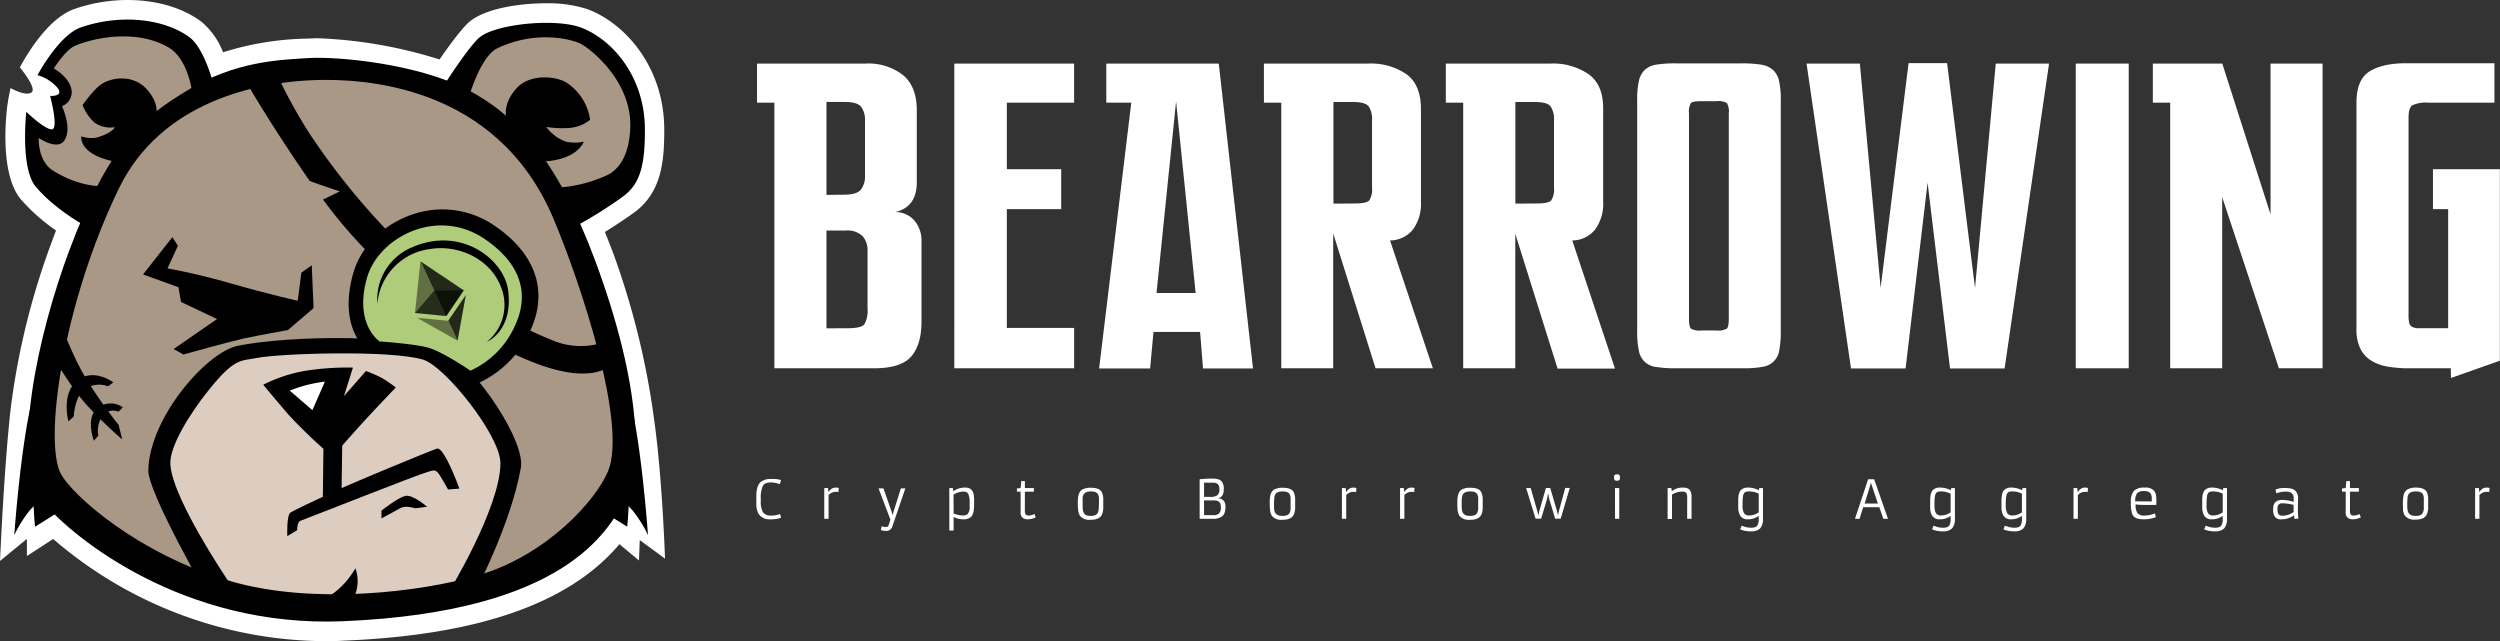 <svg xmlns="http://www.w3.org/2000/svg" viewBox="0 0 511.21 131.11"><rect x="0" y="0" width="511.21" height="131.11" fill="#333333" stroke="none"/><defs><style>.cls-1{fill:#fff;}.cls-2{fill:#aa9887;}.cls-3{fill:#ddccc0;}.cls-4{fill:#aecc7a;}.cls-5,.cls-6,.cls-7{fill:#010101;isolation:isolate;}.cls-5{opacity:0.6;}.cls-6{opacity:0.45;}.cls-7{opacity:0.8;}</style></defs><title>dark-theme-small-logo</title><g id="Ebene_2" data-name="Ebene 2"><g id="color_2" data-name="color 2"><g id="bear"><path class="cls-1" d="M66.72,131.11a85.74,85.74,0,0,1-55.85-20.9L5.5,113.7v-3.5L0,114.7c.05-.65.83-19.5,2.24-31.58A150.94,150.94,0,0,1,10.46,49.8c.34-.91.66-1.8,1-2.67a38.27,38.27,0,0,1-7.17-6.34C.25,36,1.08,25.53,1.4,22.42A41.59,41.59,0,0,1,2.16,18s3,1.75,4.26.92-2.36-5.14-2.36-5.14c.85-1.59,5.43-9.92,11.11-11.93A33.32,33.32,0,0,1,26.05,0C31.94,0,37.3,1.56,41.13,4.4a15.28,15.28,0,0,1,4.48,6.29A60.55,60.55,0,0,1,62.49,7.9c.64,0,1.76-.08,2.56-.08a94.57,94.57,0,0,1,24.83,4.34c4-5.8,5.7-7.39,6.2-7.79,3.46-2.75,10.45-3.7,15.59-3.7a26.14,26.14,0,0,1,8.42,1.19c7.58,2.8,15.74,11.71,15.74,24.67,0,6.29-.47,12.78-6.14,16.91-2.11,1.53-4.19,2.87-6,4,.58,1.42,1.16,2.89,1.72,4.39a161.47,161.47,0,0,1,8.33,33.83c1.71,12.11,2.21,28,2.25,28.57l-5.17-3.79-.16,4.17-4-3.34C116.52,123.33,97.93,129.87,70.33,131,69.13,131.08,67.92,131.11,66.72,131.11Z"/><path class="cls-1" d="M132.5,109.43s-.94-13.43-2.72-23.29c-.68-8.57-3.17-19.68-8.11-32.94-1-2.68-2-5.16-3-7.46a87.77,87.77,0,0,0,8.7-5.54c3.67-2.67,4.5-6.66,4.5-13.67,0-11.16-7-18.67-13.12-20.91-5.21-1.92-17.09-.74-20.54,1.91-1.62,1.25-5.11,6.42-6.76,8.94a81.32,81.32,0,0,0-28.24-4.6c-5.29.31-12.25.63-19.89,4-.87-2.76-2.43-6.71-4.53-8.26-5.21-3.86-14.29-4.8-22.25-2C12,7.2,7.67,15.37,7.67,15.37A8.41,8.41,0,0,1,11.75,18c1.42,1.83-1.5,1.67-1.5,1.67s1.83,6.83.33,6.83-5.2-3.58-5.2-3.58-1.29,11.51,2,15.33a37.59,37.59,0,0,0,9.06,7.38q-1.1,2.61-2.22,5.62c-3.56,9.51-7,22-8,32.54-2.1,9.9-3.2,25.69-3.2,25.69a24.88,24.88,0,0,1,3.25-5.17l.71-.72c.09,2.54.29,4.16.29,4.16l4-2.51c8.14,8,29.38,23.08,59,21.84,39.51-1.65,50.93-14.45,55.37-21l2.71,1.69s.2-1.62.3-4.16l.7.72A24.88,24.88,0,0,1,132.5,109.43Z"/><path class="cls-2" d="M19.67,40.2S11.33,40.2,8,34.54C6.18,31.44,7,26,7,26s3.67,3,5.17,1.67S11.5,21,11.5,21s2.44-.33,2.33-2c-.16-2.67-4.5-4.67-4.5-4.67A16,16,0,0,1,22.67,5.7c18-1.5,19,12.17,19,12.17A72.47,72.47,0,0,1,66.33,14.2a83.66,83.66,0,0,1,26.5,5.5s3.14-8,7.5-10.83c4.84-3.17,14.17-4.34,21.17.33s12,16.33,6.83,25.5-13.5,7.84-13.5,7.84,13.5,30.16,12.67,47.83-19.17,28.17-28.17,30.5S56.39,130.48,28,114.2C6.5,101.87,7,91.37,11.33,69S19.67,40.2,19.67,40.2Z"/><path class="cls-3" d="M46,121.24c-1.22-.4-13.38-21.37-13-26.5s8.75-20.25,15.62-22.12,31.26-3.38,38.13-.75,17.63,17.37,17.87,22.37-6.74,23.5-9.24,25.88S56.25,124.62,46,121.24Z"/><path class="cls-1" d="M57,79.2a44.43,44.43,0,0,1,5.17-1.5c1.33-.17,5.5-.5,5.5-.5l-2.84,8Z"/><path d="M121.67,53.2c-7.7-20.66-16.34-29.88-26.34-35C85.08,13,69.05,11.52,63.17,11.87c-6.38.37-15.17.75-24.67,6.5s-16.17,11-24.33,32.83C7.82,68.16,1.91,94.44,9,102.87c5.83,6.92,28.37,25.54,61.17,24.16,45.92-1.92,53.91-18.91,57.08-23.66C131.67,96.74,131.29,79.05,121.67,53.2ZM97.88,117.62c-11.88,3.5-34,6.08-50.63,1.25C28,113.26,14.83,101.2,12.5,97c-3.63-6.48.27-34.7,11.83-58.5C33,20.7,52.62,16.74,64.5,16.37c9.25-.29,37,.66,48.67,28.33,5.72,13.58,15.12,42.17,11.16,51.67C121.83,102.37,111.8,113.51,97.88,117.62Z"/><path d="M39.5,20.45S39,12.24,34.33,9.62c-7.7-4.34-17.69-1-19.33-.09C13.12,10.62,11,14,11,14s3.5,1.88,3.67,4.79a3.09,3.09,0,0,1-2,2.92s2.16,4.5.5,7c-1.44,2.15-5.25-.5-5.25-.5s-.26,4.68,2.91,6.67c6,3.75,10.75,3.16,10.75,3.16L19.33,47.2s-7.33-3.5-12-9C4.09,34.38,5.38,22.87,5.38,22.87s3.7,3.58,5.2,3.58-.33-6.83-.33-6.83,2.92.16,1.5-1.67a8.41,8.41,0,0,0-4.08-2.58S12,7.2,16.5,5.62c8-2.8,17-1.86,22.25,2,3.37,2.5,5.33,11.16,5.33,11.16Z"/><path d="M35.25,48.49l-6,7.63,7.25,2.62.5,3,7.38,3.5L35.5,71.37l2,1.12s9.38-2.62,12.25-3.25,9.13-1.75,9.13-1.75L64.12,63l-.37-8.75-2.13,1.5-.74,5.75s-6.13-1.37-13.5-3.5-13.13-3.12-13.13-3.12l2.13-4.63Z"/><path d="M42.33,121.7s-12.07-21-12-25.5C30.5,85.53,42.17,72,48.67,70.7c10.06-2.07,35.87-2.69,43.5,1.83C97.5,75.7,107.5,90.2,106.5,95.7c-2,11.18-8.83,24.33-8.83,24.33l-6.17,1.5s10.83-17.66,10.83-26.83c0-5.6-11.33-19.83-15.83-21.17-6.74-2-29.29-1.27-34-.33-3.33.67-4.5-.17-10.17,7-3.41,4.32-7.66,11-7.5,14.67.35,7.66,14,27.16,14,27.16Z"/><polygon points="66.17 89.2 66 102.87 69.83 101.37 70 89.31 66.17 89.2"/><path d="M58.75,109.62l2-1.19s0-1.69.69-1.94c2-.73,24.23-9.54,26.06-10,.92-.25,1.5-.65,2.25.42.44.61,1.87,3.18,1.87,3.18l2.32-.18s-3.11-8.67-4.61-8.17-16.5,6.67-21.16,8.83-7.57,3.55-8.73,4.21C58.56,105.24,58.75,109.62,58.75,109.62Z"/><path d="M78,104.41s3.33-2.63,4.86-3,4.47,2.22,4.47,2.22l-2.41.31s-1.91-.65-3-.06S78,106,78,106Z"/><path d="M31.31,25.24s2.31-3-1.31-7c-2.75-3-6.93-2.47-9.12-1.12-1.63,1-4,4.37-4,4.37A9.67,9.67,0,0,0,19.25,25a5.54,5.54,0,0,0,4.25,1s-.59,1.27-3.75,2.13a6.29,6.29,0,0,1-3.13-.25S16,31.49,23.25,33C27.5,33.87,31.31,25.24,31.31,25.24Z"/><path d="M95.71,20.45s2.39-8.88,6-10.58c7.66-3.67,15-2,17.16-.84s10.5,7.84,10,17.34c-.09,1.81-.5,7.5-4.83,9.5a28.46,28.46,0,0,1-10,2.5l1.87,8.83a87.19,87.19,0,0,0,11.46-7c3.67-2.67,4.5-6.66,4.5-13.67,0-11.16-7-18.67-13.12-20.91-5.21-1.92-17.09-.74-20.54,1.91C96,9.2,90.5,17.87,90.5,17.87Z"/><path d="M103.89,25.24S102.05,22,105.67,18c2.75-3,8.21-2.46,10.33-1a10.9,10.9,0,0,1,4.67,7.5,7.69,7.69,0,0,1-4.34,1.67,21.41,21.41,0,0,1-4.62-.21,8.52,8.52,0,0,0,4,3,8.22,8.22,0,0,0,3.66,0s-1,3.34-7.37,4C107.64,33.42,103.89,25.24,103.89,25.24Z"/><path d="M6.67,81.37c-2.45,9.5-3.75,28.06-3.75,28.06a24.88,24.88,0,0,1,3.25-5.17c1.55-1.58,2.8-2.91,2.8-2.91Z"/><path d="M8.33,87.62c-2.45,9.5-1.16,20.08-1.16,20.08l5.33-3.33Z"/><path d="M128.75,81.37c2.46,9.5,3.75,28.06,3.75,28.06a24.88,24.88,0,0,0-3.25-5.17c-1.55-1.58-2.79-2.91-2.79-2.91Z"/><path d="M127.1,87.62c2.45,9.5,1.15,20.08,1.15,20.08l-5.33-3.33Z"/><path d="M64.33,123.2c5.5-1.5,8.34-7,8.34-7a7.68,7.68,0,0,1-.17,5.67C71.17,124.7,64.33,123.2,64.33,123.2Z"/><path d="M9.62,70.49a64.59,64.59,0,0,0,6.13,9.88c2.87,4,9.25,9.5,9.25,9.5l-.75-3a93.79,93.79,0,0,1-6.75-9.63c-3.25-5.37-6.33-14.37-6.33-14.37Z"/><path d="M23.17,78.2S19,75,15.58,78C12.5,80.78,14,86.16,14,86.16l1.08-1s.15-3.59,1.88-5.25A5,5,0,0,1,22.08,79Z"/><path d="M25.12,83.3a4.26,4.26,0,0,0-5.37.32c-2.23,2.06-.56,6.5-.56,6.5l.93-1.07A4.84,4.84,0,0,1,21.06,85a2.57,2.57,0,0,1,3.13-.81Z"/><path d="M78,77.24a28.57,28.57,0,0,0-3.17-1.37L70.33,81l1.84-5.83a55,55,0,0,0-9.84.67,30.47,30.47,0,0,0-8.5,2.83S56.58,82,59,84.8a100,100,0,0,0,9,8.57s3.12-3.59,6.06-6.82c3.5-3.83,6.88-7.31,6.88-7.31A26.47,26.47,0,0,0,78,77.24ZM63.88,83.87l-4.63-4a33.77,33.77,0,0,1,3.39-1.12,30,30,0,0,1,3.8-.71Z"/><path d="M78.75,51a14.42,14.42,0,0,1,1.83-2.39A143.73,143.73,0,0,1,63.33,27.37a101.1,101.1,0,0,1-7-12.84l-6.5,1.34S54.71,24.58,63.33,37c2.46.94,6.17,2.13,6.17,2.13l-3.45,1.67A98.09,98.09,0,0,0,77.16,53.5C77.58,52.86,78.15,52,78.75,51Z"/><path d="M123.83,69.87a14.94,14.94,0,0,1-11-.34c-2.47-1-5.13-2.23-7.84-3.61-.21.72-.43,1.39-.61,1.88a16.84,16.84,0,0,1-1.93,3.35c1.75.85,3.49,1.65,5.22,2.38,13.57,5.77,17.33,1,17.33,1Z"/><path d="M87.67,72.53a31.65,31.65,0,0,0-7.5-1.16c-1.3,0-4.92.37-4.92.37-.26-.2-6.23-4.55-3-15.92,2.09-7.38,9.94-13,18.26-13a18.88,18.88,0,0,1,10.63,3.34c8.4,5.74,11,13.31,7.36,21.32a21.45,21.45,0,0,1-11,11l-.88.32S91,73.7,87.67,72.53Z"/><path class="cls-4" d="M77.63,69.82s-5.29-3.45-2.59-13c2.33-8.24,14.3-14.61,24.1-7.93s7.87,14,6.22,17.58a18.18,18.18,0,0,1-9.17,9.33s-5.39-3.72-8.53-4.68C84.88,70.31,77.63,69.82,77.63,69.82Z"/><path d="M77.17,62.12a11.54,11.54,0,0,1,7-11.51c10.1-4.51,19,2.49,19.75,8.86,1,8.28-4.36,10.42-4.36,10.42a9.68,9.68,0,0,0,3-10.89c-2.24-6.34-9.19-9-14.58-8.08A12.33,12.33,0,0,0,77.17,62.12Z"/><path id="path3078" class="cls-5" d="M88.78,59.44,84.86,64l6.36.61,3.59-5.27Z"/><path id="path3094" class="cls-6" d="M84.86,64l6.36.61-2.44-5.2-2.81-6Z"/><path id="path3110" class="cls-7" d="M86,53.45l2.81,6,2.44,5.2,3.59-5.27Z"/><path id="path3126" class="cls-6" d="M85.31,65l8.26,4.67-1.91-4.07Z"/><path id="path3142" class="cls-7" d="M91.66,65.58l1.91,4.07,1.69-9.34Z"/></g><path class="cls-1" d="M158.35,21H154.8V13H177a11.52,11.52,0,0,1,7.66,2.36q2.81,2.36,2.81,7.17V37.26q0,5.07-4.41,6.1A5.13,5.13,0,0,1,187,45.12a6.28,6.28,0,0,1,1.43,4.25V65.78q0,4.64-2.07,7.08t-7.62,2.45H158.35Zm14.29,18.81c1.67,0,2.8-.34,3.37-1a4.41,4.41,0,0,0,.87-2.92V24.72a4.52,4.52,0,0,0-.78-2.87c-.52-.66-1.62-1-3.29-1H169v19Zm.69,27.31c1.9,0,3.06-.29,3.46-.86A6,6,0,0,0,177.4,63V51.35a4.41,4.41,0,0,0-1-3.05,4.47,4.47,0,0,0-3.46-1.16H169v20Z"/><path class="cls-1" d="M195.14,13h24.5V21H205.88V34.6H217v8.16H205.88v24.3h13.76v8.25h-24.5Z"/><path class="cls-1" d="M231.33,21h-5.11V13h23l7,62.35H246l-.6-7.47h-9.53l-.69,7.47H224.75Zm13.16,38.91-4-39.17-4,39.17Z"/><path class="cls-1" d="M262,21h-3.55V13h21.29a12.9,12.9,0,0,1,7.88,2.19q2.94,2.19,2.94,7.08v19a8.88,8.88,0,0,1-1.64,5.67,6.09,6.09,0,0,1-4.68,2.23L293,75.31H281.28l-8.66-27.57V75.31H262Zm15,20.61c1.62,0,2.61-.21,3-.64a4.1,4.1,0,0,0,.56-2.54V24.55a4.58,4.58,0,0,0-.69-2.79c-.46-.6-1.53-.9-3.2-.9h-4V41.64Z"/><path class="cls-1" d="M299.2,21h-3.55V13H317a12.87,12.87,0,0,1,7.87,2.19q3,2.19,2.95,7.08v19a8.82,8.82,0,0,1-1.65,5.67,6.05,6.05,0,0,1-4.67,2.23l8.74,26.2H318.5l-8.65-27.57V75.31H299.2Zm15,20.61c1.61,0,2.61-.21,3-.64a4,4,0,0,0,.57-2.54V24.55a4.58,4.58,0,0,0-.7-2.79c-.46-.6-1.53-.9-3.2-.9h-4V41.64Z"/><path class="cls-1" d="M342.66,75.31a24.49,24.49,0,0,1-3.94-.26,4,4,0,0,1-3.6-3.35,17.41,17.41,0,0,1-.34-3.86V20.43a17.57,17.57,0,0,1,.34-3.87,4.48,4.48,0,0,1,1.22-2.27,4.47,4.47,0,0,1,2.38-1.08,24.66,24.66,0,0,1,3.94-.25h13.41a25.62,25.62,0,0,1,4,.25,4.74,4.74,0,0,1,2.46,1.08,4.24,4.24,0,0,1,1.26,2.27,17.49,17.49,0,0,1,.35,3.87V67.84a19.38,19.38,0,0,1-.31,3.78A3.95,3.95,0,0,1,360.45,75a19.1,19.1,0,0,1-3.77.3ZM351,67.58a3.5,3.5,0,0,0,2.12-.39q.39-.37.39-2.1V23.18a3.46,3.46,0,0,0-.39-2.11,3.52,3.52,0,0,0-2.12-.38h-3.12c-1.16,0-1.86.12-2.12.38a3.46,3.46,0,0,0-.39,2.11V65.09q0,1.72.39,2.1a3.48,3.48,0,0,0,2.12.39Z"/><path class="cls-1" d="M369.41,13h10.9l4.25,45.86,5.71-45.95h7.88l5.71,46L408.1,13H419l-9.09,62.35H398.75l-4.59-38-4.5,38H378.5Z"/><path class="cls-1" d="M424.46,13h10.83V75.31H424.46Z"/><path class="cls-1" d="M443.77,21h-3.55V13h14.2l9.87,30.83V13h10.64V75.31H466l-11.6-35v35H443.77Z"/><path class="cls-1" d="M501.16,75.31h-8.48a26,26,0,0,1-4.42-.34,9.33,9.33,0,0,1-3.41-1.25,6,6,0,0,1-2.21-2.45,8.73,8.73,0,0,1-.78-4V21q0-4.73,2.68-6.4c1.79-1.12,4.3-1.67,7.53-1.67h18V21H496.57a6.34,6.34,0,0,0-3.33.56c-.49.37-.73,1.21-.73,2.53V64.49a6.66,6.66,0,0,0,.13,1.5,1.2,1.2,0,0,0,.56.82,2.63,2.63,0,0,0,1.17.3c.49,0,1.17,0,2,0h4.24V42.76h-3.11V34.6h13.68V73.76l-10,3.53Z"/><path class="cls-1" d="M157.76,105.43a4.82,4.82,0,0,0,1.73-.33l.24.73a3.17,3.17,0,0,1-1,.28,6.35,6.35,0,0,1-1,.08h-.07a2.71,2.71,0,0,1-2.52-1.07,4.14,4.14,0,0,1-.48-1.77c0-.35,0-.74,0-1.16s0-.83,0-1.21a6.51,6.51,0,0,1,.14-1,3.12,3.12,0,0,1,.31-.86,1.82,1.82,0,0,1,.54-.63,3.15,3.15,0,0,1,2-.54A6.94,6.94,0,0,1,159,98a4.34,4.34,0,0,1,.7.18l-.24.83a5.5,5.5,0,0,0-1.76-.36,2.83,2.83,0,0,0-1.13.18,1.31,1.31,0,0,0-.61.58,6.12,6.12,0,0,0-.39,2.66v.39a4.37,4.37,0,0,0,.42,2.25,1.86,1.86,0,0,0,1.7.71Z"/><path class="cls-1" d="M170.81,100.57a2,2,0,0,0-1.38.67v4.85h-.88V99.8h.77l.09.84a2.11,2.11,0,0,1,.53-.6,1.41,1.41,0,0,1,.48-.27,1.77,1.77,0,0,1,.5-.07,2.56,2.56,0,0,1,.6.09l-.08.84A2.93,2.93,0,0,0,170.81,100.57Z"/><path class="cls-1" d="M180.3,107.61a2.06,2.06,0,0,0,.64.14l.32,0a.3.3,0,0,0,.15,0,.61.61,0,0,0,.28-.33,8.61,8.61,0,0,0,.38-1.18l-2.42-6.37h1l1.63,4.64.25.81.23-.82,1.45-4.63h.92l-2.66,7.78a1.26,1.26,0,0,1-1.34.91,2.44,2.44,0,0,1-1-.19Z"/><path class="cls-1" d="M195,105.71v2.78h-.88V99.8h.72l.1.65a4.19,4.19,0,0,1,1.61-.68,3.84,3.84,0,0,1,.78-.07,2.19,2.19,0,0,1,.75.11,1.33,1.33,0,0,1,.53.31,1.29,1.29,0,0,1,.33.47,2.63,2.63,0,0,1,.18.6,9.46,9.46,0,0,1,.07,1.41v.12a12.78,12.78,0,0,1-.08,1.72,3.3,3.3,0,0,1-.23.78,1.44,1.44,0,0,1-.38.53,2.31,2.31,0,0,1-1.55.44A4.08,4.08,0,0,1,195,105.71Zm0-.72a4.56,4.56,0,0,0,1.89.41,1.49,1.49,0,0,0,.94-.24,2.17,2.17,0,0,0,.45-1.52c0-.27,0-.57,0-.91v-.12A4.07,4.07,0,0,0,198,101a1,1,0,0,0-1-.47H197a3.75,3.75,0,0,0-1.61.38,3,3,0,0,0-.41.23Z"/><path class="cls-1" d="M211.79,105.79a3.73,3.73,0,0,1-1.59.4c-.88,0-1.38-.37-1.5-1.13a7.06,7.06,0,0,1,0-.78v-3.74h-.76v-.65l.76-.09.14-1.43h.73V99.8h1.84v.74h-1.84v3.73a2.26,2.26,0,0,0,.1.83.72.72,0,0,0,.7.32,2.58,2.58,0,0,0,1.16-.32Z"/><path class="cls-1" d="M220.4,103a7.77,7.77,0,0,1,.12-1.67,2.93,2.93,0,0,1,.3-.76,1.63,1.63,0,0,1,.48-.46,3.42,3.42,0,0,1,1.78-.37q1.69,0,2.19.84a3.27,3.27,0,0,1,.33,1.43c0,.29,0,.61,0,1s0,.68,0,1a4.7,4.7,0,0,1-.13.82,2.34,2.34,0,0,1-.28.64,1.48,1.48,0,0,1-.48.45,3.24,3.24,0,0,1-1.69.36,2.43,2.43,0,0,1-2.2-.82,3,3,0,0,1-.37-1.44C220.41,103.64,220.4,103.31,220.4,103Zm1.44,2.2a1.33,1.33,0,0,0,.48.22,3.28,3.28,0,0,0,.79.07,2.21,2.21,0,0,0,.83-.14,1.06,1.06,0,0,0,.52-.46,2.18,2.18,0,0,0,.21-.82c0-.33.05-.72.05-1.16s0-.82,0-1.11a1.9,1.9,0,0,0-.2-.74q-.31-.57-1.41-.57t-1.5.57a1.75,1.75,0,0,0-.23.74c0,.3,0,.63,0,1s0,.65,0,.89a4.05,4.05,0,0,0,.07.66,1.7,1.7,0,0,0,.16.51A.88.88,0,0,0,221.84,105.16Z"/><path class="cls-1" d="M250.24,100.08c0,1.08-.41,1.68-1.23,1.79h0a1.76,1.76,0,0,1,1.14.44,1.74,1.74,0,0,1,.43,1.28,3.49,3.49,0,0,1-.19,1.31,1.67,1.67,0,0,1-.54.72,3,3,0,0,1-1.84.46h-2.7V98c1-.09,1.78-.13,2.41-.13a4.82,4.82,0,0,1,1.4.14,1.62,1.62,0,0,1,.69.42A2.4,2.4,0,0,1,250.24,100.08Zm-2.84,1.53a2.6,2.6,0,0,0,1.47-.3,1.45,1.45,0,0,0,.47-1.25V100a1.34,1.34,0,0,0-.31-1,1.51,1.51,0,0,0-1.06-.3c-.42,0-.78,0-1.07,0l-.69,0v2.9Zm.72,3.73a1.64,1.64,0,0,0,1.11-.3,1.73,1.73,0,0,0,.42-1.34c0-.75-.28-1.18-.82-1.31a2.35,2.35,0,0,0-.54-.06h-2.08v3Z"/><path class="cls-1" d="M259.64,103a7.77,7.77,0,0,1,.12-1.67,2.61,2.61,0,0,1,.3-.76,1.63,1.63,0,0,1,.48-.46,3.4,3.4,0,0,1,1.78-.37q1.69,0,2.19.84a3.27,3.27,0,0,1,.33,1.43c0,.29,0,.61,0,1s0,.68,0,1a3.89,3.89,0,0,1-.14.82,2.07,2.07,0,0,1-.28.64,1.45,1.45,0,0,1-.47.45,3.26,3.26,0,0,1-1.7.36,2.42,2.42,0,0,1-2.19-.82,3,3,0,0,1-.37-1.44C259.65,103.64,259.64,103.31,259.64,103Zm1.44,2.2a1.19,1.19,0,0,0,.48.22,3.24,3.24,0,0,0,.78.07,2.3,2.3,0,0,0,.84-.14,1,1,0,0,0,.51-.46,2,2,0,0,0,.22-.82c0-.33,0-.72,0-1.16s0-.82,0-1.11a2.1,2.1,0,0,0-.2-.74q-.32-.57-1.41-.57c-.77,0-1.28.19-1.51.57a1.9,1.9,0,0,0-.22.74c0,.3-.05.63-.05,1s0,.65,0,.89a4.14,4.14,0,0,0,.06.66,2,2,0,0,0,.17.51A.88.88,0,0,0,261.08,105.16Z"/><path class="cls-1" d="M276.66,100.57a2,2,0,0,0-1.38.67v4.85h-.88V99.8h.77l.09.84a2.11,2.11,0,0,1,.53-.6,1.41,1.41,0,0,1,.48-.27,1.77,1.77,0,0,1,.5-.07,2.56,2.56,0,0,1,.6.09l-.08.84A2.93,2.93,0,0,0,276.66,100.57Z"/><path class="cls-1" d="M288.55,100.57a2,2,0,0,0-1.38.67v4.85h-.88V99.8h.77l.09.84a2.11,2.11,0,0,1,.53-.6,1.33,1.33,0,0,1,.48-.27,1.77,1.77,0,0,1,.5-.07,2.49,2.49,0,0,1,.59.09l-.07.84A2.93,2.93,0,0,0,288.55,100.57Z"/><path class="cls-1" d="M298,103a7.77,7.77,0,0,1,.12-1.67,2.61,2.61,0,0,1,.3-.76,1.48,1.48,0,0,1,.47-.46,3.42,3.42,0,0,1,1.78-.37q1.71,0,2.19.84a3.27,3.27,0,0,1,.33,1.43c0,.29,0,.61,0,1s0,.68,0,1a3.91,3.91,0,0,1-.13.82,2.34,2.34,0,0,1-.28.64,1.48,1.48,0,0,1-.48.45,3.22,3.22,0,0,1-1.69.36,2.42,2.42,0,0,1-2.19-.82,3,3,0,0,1-.38-1.44C298,103.64,298,103.31,298,103Zm1.43,2.2a1.33,1.33,0,0,0,.48.22,3.28,3.28,0,0,0,.79.07,2.3,2.3,0,0,0,.84-.14,1,1,0,0,0,.51-.46,2.17,2.17,0,0,0,.22-.82c0-.33,0-.72,0-1.16s0-.82,0-1.11a1.9,1.9,0,0,0-.2-.74q-.31-.57-1.41-.57t-1.5.57a1.74,1.74,0,0,0-.22.74,7.55,7.55,0,0,0-.05,1c0,.35,0,.65,0,.89a4.05,4.05,0,0,0,.07.66,2,2,0,0,0,.16.51A1.07,1.07,0,0,0,299.43,105.16Z"/><path class="cls-1" d="M312.07,99.8H313l1.33,4.62.24,1,.17-.85,1.38-4.78H317l1.36,4.62.23,1,.17-.86,1.31-4.78H321l-1.86,6.29H318l-1.2-4-.25-1.24-.21,1.24-1.2,4H314Z"/><path class="cls-1" d="M330.67,98.3a.75.75,0,0,1-.46-.1.64.64,0,0,1-.15-.45,2.05,2.05,0,0,1,0-.42.49.49,0,0,1,.1-.19.57.57,0,0,1,.39-.13,1.68,1.68,0,0,1,.38,0,.4.4,0,0,1,.18.1.54.54,0,0,1,.13.42,2,2,0,0,1,0,.41.42.42,0,0,1-.1.2A.68.68,0,0,1,330.67,98.3Zm-.43,1.5h.87v6.29h-.86Z"/><path class="cls-1" d="M344,100.52a4.17,4.17,0,0,0-2.1.61v5H341V99.8h.77l.08.65a3.58,3.58,0,0,1,1.43-.67,3.93,3.93,0,0,1,.82-.08,2.65,2.65,0,0,1,.83.11,1.16,1.16,0,0,1,.57.34,2.37,2.37,0,0,1,.39,1.56v4.38H345v-4.22a2.06,2.06,0,0,0-.15-1,.74.74,0,0,0-.35-.29A1.56,1.56,0,0,0,344,100.52Z"/><path class="cls-1" d="M359.63,105.49a3.67,3.67,0,0,1-2.14.7,1.74,1.74,0,0,1-1.75-.93,3.54,3.54,0,0,1-.3-1.34c0-.24,0-.52,0-.81s0-.6,0-.9a5.35,5.35,0,0,1,.06-.84,2.87,2.87,0,0,1,.19-.7,1.45,1.45,0,0,1,.35-.52,2.11,2.11,0,0,1,1.48-.45,4.93,4.93,0,0,1,2.13.54l.09-.44h.76V106a3,3,0,0,1-.53,2,2.47,2.47,0,0,1-1.93.65,5.66,5.66,0,0,1-1.87-.28l-.32-.13.28-.74.28.1c.12,0,.27.09.44.14a4.56,4.56,0,0,0,1.2.17,2.3,2.3,0,0,0,.84-.11,1,1,0,0,0,.46-.34,2.56,2.56,0,0,0,.28-1.42Zm0-4.53a4.22,4.22,0,0,0-1.84-.47,2.24,2.24,0,0,0-.85.1,1,1,0,0,0-.32.28,1.43,1.43,0,0,0-.17.46,9.72,9.72,0,0,0-.12,1.83v.12a3.25,3.25,0,0,0,.29,1.64,1.12,1.12,0,0,0,1.06.48h.08a3.18,3.18,0,0,0,1.49-.4,2.73,2.73,0,0,0,.38-.23Z"/><path class="cls-1" d="M384.29,103.72H381l-.76,2.37h-.93L382,98h1.24l2.82,8.08h-.95Zm-3-.76H384l-1.43-4.24-.16.6Z"/><path class="cls-1" d="M398.87,105.49a3.64,3.64,0,0,1-2.13.7,1.76,1.76,0,0,1-1.76-.93,3.37,3.37,0,0,1-.29-1.34c0-.24,0-.52,0-.81s0-.6,0-.9a6.9,6.9,0,0,1,.06-.84,2.87,2.87,0,0,1,.19-.7,1.45,1.45,0,0,1,.35-.52,2.12,2.12,0,0,1,1.49-.45,5,5,0,0,1,2.13.54l.08-.44h.76V106a3,3,0,0,1-.54,2,2.46,2.46,0,0,1-1.92.65,5.72,5.72,0,0,1-1.88-.28l-.32-.13.28-.74.28.1c.12,0,.27.09.44.14a4.56,4.56,0,0,0,1.2.17,2.39,2.39,0,0,0,.85-.11,1,1,0,0,0,.46-.34,2.67,2.67,0,0,0,.27-1.42Zm0-4.53a4.18,4.18,0,0,0-1.84-.47,2.24,2.24,0,0,0-.85.1.85.85,0,0,0-.31.28,1.42,1.42,0,0,0-.18.46,9.72,9.72,0,0,0-.12,1.83v.12a3.36,3.36,0,0,0,.29,1.64,1.14,1.14,0,0,0,1.06.48H397a3.15,3.15,0,0,0,1.49-.4,2.73,2.73,0,0,0,.38-.23Z"/><path class="cls-1" d="M413.45,105.49a3.64,3.64,0,0,1-2.13.7,1.73,1.73,0,0,1-1.75-.93,3.54,3.54,0,0,1-.3-1.34c0-.24,0-.52,0-.81s0-.6,0-.9a6.78,6.78,0,0,1,.07-.84,3.41,3.41,0,0,1,.18-.7,1.35,1.35,0,0,1,.36-.52,2.1,2.1,0,0,1,1.48-.45,4.93,4.93,0,0,1,2.13.54l.08-.44h.76V106a3,3,0,0,1-.53,2,2.48,2.48,0,0,1-1.93.65,5.72,5.72,0,0,1-1.88-.28,2.65,2.65,0,0,1-.31-.13l.27-.74.28.1c.12,0,.27.09.44.14a4.57,4.57,0,0,0,1.21.17,2.37,2.37,0,0,0,.84-.11,1,1,0,0,0,.46-.34,2.67,2.67,0,0,0,.27-1.42Zm0-4.53a4.15,4.15,0,0,0-1.84-.47,2.28,2.28,0,0,0-.85.1.94.94,0,0,0-.31.28,1.69,1.69,0,0,0-.18.46,9.72,9.72,0,0,0-.12,1.83v.12a3.36,3.36,0,0,0,.29,1.64,1.15,1.15,0,0,0,1.06.48h.08a3.12,3.12,0,0,0,1.49-.4,2.25,2.25,0,0,0,.38-.23Z"/><path class="cls-1" d="M426.27,100.57a2,2,0,0,0-1.38.67v4.85H424V99.8h.77l.08.84a2.29,2.29,0,0,1,.54-.6,1.39,1.39,0,0,1,.47-.27,1.82,1.82,0,0,1,.5-.07,2.56,2.56,0,0,1,.6.09l-.08.84A2.93,2.93,0,0,0,426.27,100.57Z"/><path class="cls-1" d="M440.83,105.76a6.51,6.51,0,0,1-2.42.43,4.89,4.89,0,0,1-1.3-.15,1.62,1.62,0,0,1-1.13-1,6.63,6.63,0,0,1-.25-2.11v-.27a3.22,3.22,0,0,1,.69-2.35,3,3,0,0,1,2.1-.6,2.28,2.28,0,0,1,2,.7,2,2,0,0,1,.34.84,6,6,0,0,1,.08.93c0,.46,0,.82,0,1.07l-1.34,0h-.85a15.08,15.08,0,0,1-2.05-.11,3.38,3.38,0,0,0,.31,1.69,1.65,1.65,0,0,0,1.49.59,5.44,5.44,0,0,0,2.15-.44Zm-.83-3.22V102a1.75,1.75,0,0,0-.32-1.18,1.61,1.61,0,0,0-1.24-.4,1.86,1.86,0,0,0-1.45.46,2.67,2.67,0,0,0-.37,1.63Z"/><path class="cls-1" d="M454.51,105.49a3.67,3.67,0,0,1-2.14.7,1.74,1.74,0,0,1-1.75-.93,3.54,3.54,0,0,1-.3-1.34c0-.24,0-.52,0-.81s0-.6,0-.9a5.35,5.35,0,0,1,.06-.84,2.87,2.87,0,0,1,.19-.7,1.45,1.45,0,0,1,.35-.52,2.11,2.11,0,0,1,1.48-.45,4.93,4.93,0,0,1,2.13.54l.09-.44h.76V106a3,3,0,0,1-.53,2,2.47,2.47,0,0,1-1.93.65,5.66,5.66,0,0,1-1.87-.28l-.32-.13.28-.74.28.1c.12,0,.27.09.44.14a4.56,4.56,0,0,0,1.2.17,2.3,2.3,0,0,0,.84-.11,1,1,0,0,0,.46-.34,2.56,2.56,0,0,0,.28-1.42Zm0-4.53a4.22,4.22,0,0,0-1.84-.47,2.24,2.24,0,0,0-.85.1,1,1,0,0,0-.32.28,1.43,1.43,0,0,0-.17.46,9.72,9.72,0,0,0-.12,1.83v.12a3.25,3.25,0,0,0,.29,1.64,1.12,1.12,0,0,0,1.06.48h.08a3.18,3.18,0,0,0,1.49-.4,2.73,2.73,0,0,0,.38-.23Z"/><path class="cls-1" d="M469.88,103.86c0,.7,0,1.43.1,2.19l-.78.06-.13-.73a4.22,4.22,0,0,1-1.78.75,3.91,3.91,0,0,1-.64.06,3.7,3.7,0,0,1-.49,0,1.46,1.46,0,0,1-.41-.11,1.36,1.36,0,0,1-.37-.21,1.18,1.18,0,0,1-.29-.36,2.34,2.34,0,0,1-.27-1.16,4.58,4.58,0,0,1,.09-1,1.47,1.47,0,0,1,.33-.62,2,2,0,0,1,1.51-.5,7.18,7.18,0,0,1,2.27.41v-.69a1.21,1.21,0,0,0-.95-1.36,3.6,3.6,0,0,0-.7-.07,5.43,5.43,0,0,0-1.88.36l-.19-.76a3.9,3.9,0,0,1,1.37-.32,6.74,6.74,0,0,1,.84,0,4.49,4.49,0,0,1,1,.11,2,2,0,0,1,.78.38,2.1,2.1,0,0,1,.63,1.7Zm-.89-.62a9.25,9.25,0,0,0-2.28-.32.9.9,0,0,0-.85.37,1.59,1.59,0,0,0-.15.77,3.12,3.12,0,0,0,.06.73,1,1,0,0,0,.18.38,1,1,0,0,0,.82.28,3.71,3.71,0,0,0,1.77-.46,2.71,2.71,0,0,0,.49-.31C469,104.3,469,103.82,469,103.24Z"/><path class="cls-1" d="M482.75,105.79a3.8,3.8,0,0,1-1.59.4c-.88,0-1.38-.37-1.5-1.13a5.21,5.21,0,0,1,0-.78v-3.74h-.76v-.65l.76-.09.13-1.43h.74V99.8h1.83v.74h-1.83v3.73a2.33,2.33,0,0,0,.09.83.73.73,0,0,0,.7.32,2.58,2.58,0,0,0,1.17-.32Z"/><path class="cls-1" d="M491.36,103a7.77,7.77,0,0,1,.12-1.67,2.61,2.61,0,0,1,.3-.76,1.59,1.59,0,0,1,.47-.46A3.45,3.45,0,0,1,494,99.7q1.71,0,2.19.84a3,3,0,0,1,.33,1.43c0,.29,0,.61,0,1s0,.68,0,1a4.66,4.66,0,0,1-.14.82,2.34,2.34,0,0,1-.28.64,1.56,1.56,0,0,1-.47.45,3.28,3.28,0,0,1-1.7.36,2.42,2.42,0,0,1-2.19-.82,3,3,0,0,1-.38-1.44C491.37,103.64,491.36,103.31,491.36,103Zm1.43,2.2a1.33,1.33,0,0,0,.48.22,3.33,3.33,0,0,0,.79.07,2.3,2.3,0,0,0,.84-.14,1,1,0,0,0,.51-.46,2,2,0,0,0,.22-.82c0-.33,0-.72,0-1.16s0-.82,0-1.11a1.91,1.91,0,0,0-.19-.74c-.22-.38-.69-.57-1.42-.57s-1.27.19-1.5.57a1.74,1.74,0,0,0-.22.74c0,.3-.05.63-.05,1s0,.65,0,.89a4.05,4.05,0,0,0,.07.66,1.7,1.7,0,0,0,.17.51A.94.94,0,0,0,492.79,105.16Z"/><path class="cls-1" d="M508.38,100.57a2,2,0,0,0-1.38.67v4.85h-.88V99.8h.77l.09.84a2.11,2.11,0,0,1,.53-.6,1.33,1.33,0,0,1,.48-.27,1.77,1.77,0,0,1,.5-.07,2.49,2.49,0,0,1,.59.09l-.08.84A2.9,2.9,0,0,0,508.38,100.57Z"/></g></g></svg>